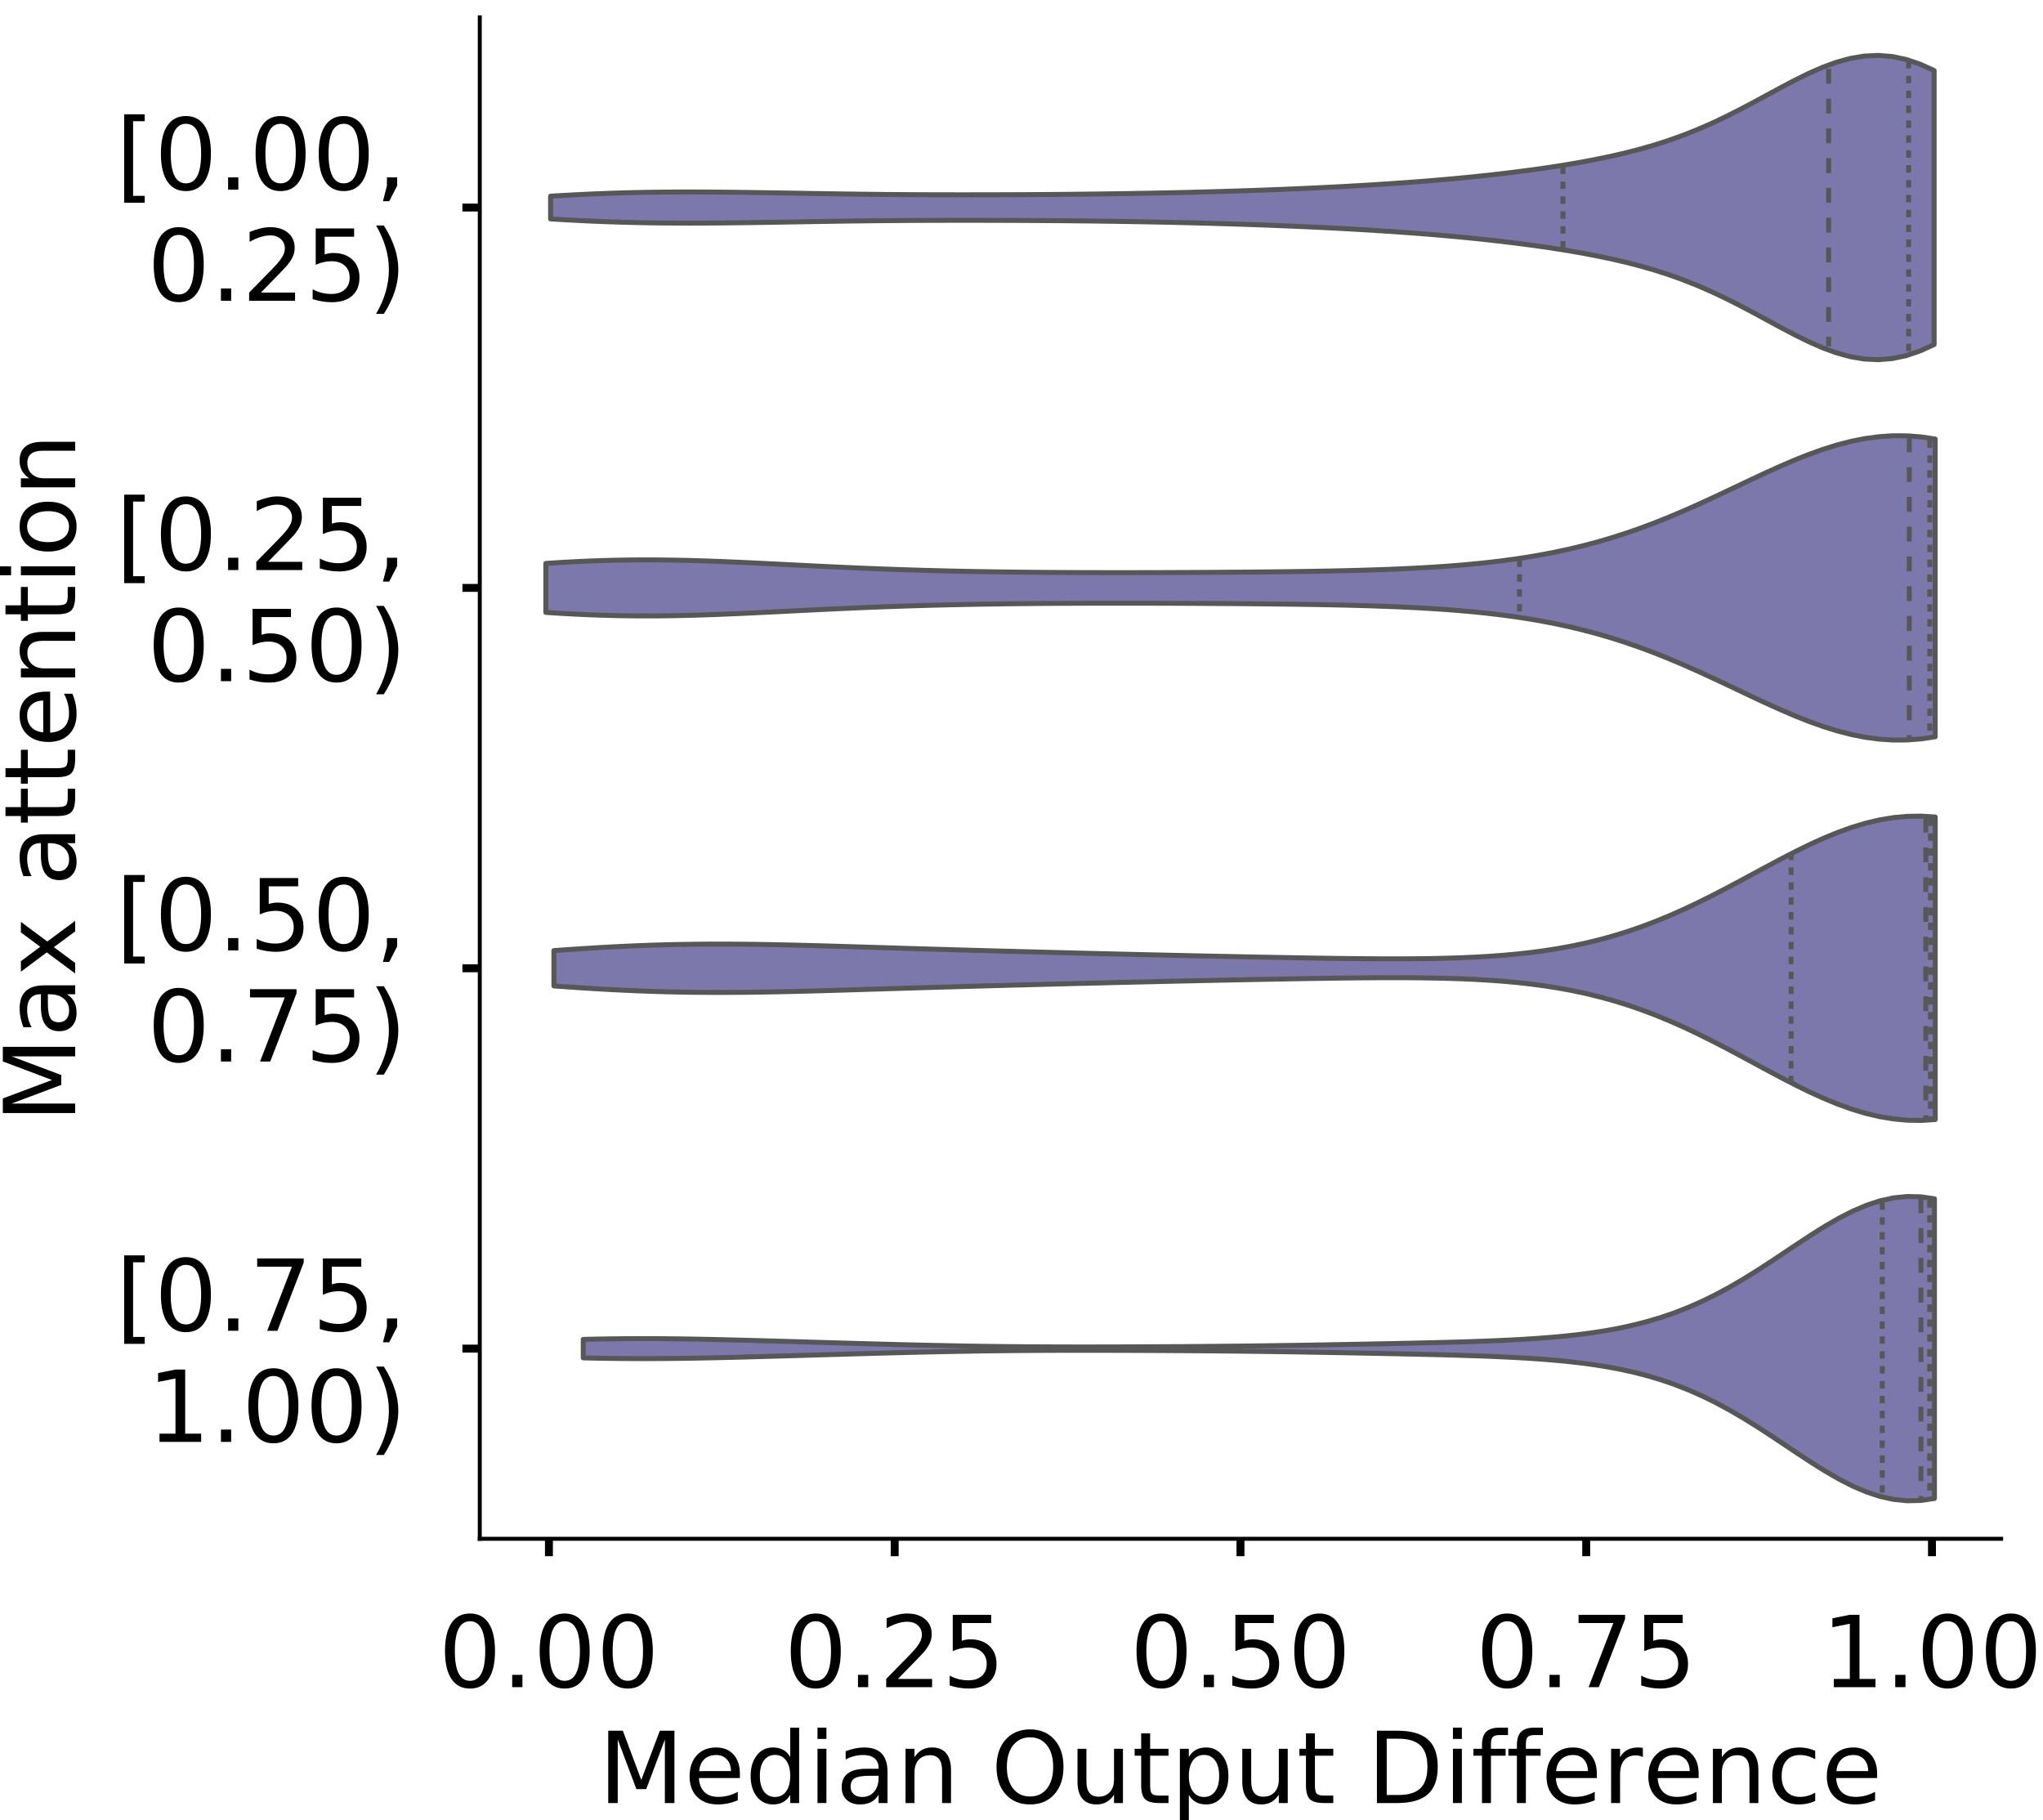 <?xml version="1.0" encoding="utf-8" standalone="no"?>
<!DOCTYPE svg PUBLIC "-//W3C//DTD SVG 1.1//EN"
  "http://www.w3.org/Graphics/SVG/1.1/DTD/svg11.dtd">
<!-- Created with matplotlib (https://matplotlib.org/) -->
<svg height="366.833pt" version="1.1" viewBox="0 0 411.77 366.833" width="411.77pt" xmlns="http://www.w3.org/2000/svg" xmlns:xlink="http://www.w3.org/1999/xlink">
 <defs>
  <style type="text/css">
*{stroke-linecap:butt;stroke-linejoin:round;}
  </style>
 </defs>
 <g id="figure_1">
  <g id="patch_1">
   <path d="M 0 366.833 
L 411.77 366.833 
L 411.77 -0 
L 0 -0 
z
" style="fill:#ffffff;"/>
  </g>
  <g id="axes_1">
   <g id="patch_2">
    <path d="M 96.7 310.133 
L 403.333 310.133 
L 403.333 3.5 
L 96.7 3.5 
z
" style="fill:#ffffff;"/>
   </g>
   <g id="PolyCollection_1">
    <defs>
     <path d="M 110.97 -322.709 
L 110.97 -327.3 
L 113.787 -327.463 
L 116.604 -327.611 
L 119.42 -327.743 
L 122.237 -327.856 
L 125.054 -327.949 
L 127.871 -328.023 
L 130.687 -328.078 
L 133.504 -328.115 
L 136.321 -328.136 
L 139.138 -328.141 
L 141.954 -328.133 
L 144.771 -328.115 
L 147.588 -328.087 
L 150.405 -328.052 
L 153.221 -328.011 
L 156.038 -327.967 
L 158.855 -327.921 
L 161.672 -327.874 
L 164.488 -327.827 
L 167.305 -327.783 
L 170.122 -327.741 
L 172.939 -327.704 
L 175.755 -327.671 
L 178.572 -327.643 
L 181.389 -327.62 
L 184.206 -327.602 
L 187.022 -327.589 
L 189.839 -327.581 
L 192.656 -327.577 
L 195.473 -327.577 
L 198.289 -327.58 
L 201.106 -327.587 
L 203.923 -327.596 
L 206.74 -327.609 
L 209.556 -327.625 
L 212.373 -327.645 
L 215.19 -327.669 
L 218.007 -327.697 
L 220.823 -327.729 
L 223.64 -327.766 
L 226.457 -327.807 
L 229.274 -327.854 
L 232.09 -327.906 
L 234.907 -327.963 
L 237.724 -328.025 
L 240.541 -328.093 
L 243.357 -328.167 
L 246.174 -328.246 
L 248.991 -328.332 
L 251.807 -328.425 
L 254.624 -328.524 
L 257.441 -328.631 
L 260.258 -328.745 
L 263.074 -328.868 
L 265.891 -328.999 
L 268.708 -329.138 
L 271.525 -329.288 
L 274.341 -329.447 
L 277.158 -329.617 
L 279.975 -329.799 
L 282.792 -329.994 
L 285.608 -330.202 
L 288.425 -330.426 
L 291.242 -330.665 
L 294.059 -330.922 
L 296.875 -331.198 
L 299.692 -331.494 
L 302.509 -331.812 
L 305.326 -332.152 
L 308.142 -332.517 
L 310.959 -332.91 
L 313.776 -333.333 
L 316.593 -333.789 
L 319.409 -334.285 
L 322.226 -334.826 
L 325.043 -335.421 
L 327.86 -336.078 
L 330.676 -336.808 
L 333.493 -337.62 
L 336.31 -338.526 
L 339.127 -339.533 
L 341.943 -340.646 
L 344.76 -341.867 
L 347.577 -343.19 
L 350.394 -344.604 
L 353.21 -346.087 
L 356.027 -347.61 
L 358.844 -349.136 
L 361.661 -350.619 
L 364.477 -352.007 
L 367.294 -353.246 
L 370.111 -354.28 
L 372.928 -355.057 
L 375.744 -355.531 
L 378.561 -355.668 
L 381.378 -355.443 
L 384.195 -354.85 
L 387.011 -353.899 
L 389.828 -352.612 
L 389.828 -297.396 
L 389.828 -297.396 
L 387.011 -296.11 
L 384.195 -295.158 
L 381.378 -294.565 
L 378.561 -294.341 
L 375.744 -294.477 
L 372.928 -294.951 
L 370.111 -295.728 
L 367.294 -296.762 
L 364.477 -298.001 
L 361.661 -299.39 
L 358.844 -300.872 
L 356.027 -302.398 
L 353.21 -303.922 
L 350.394 -305.405 
L 347.577 -306.818 
L 344.76 -308.141 
L 341.943 -309.362 
L 339.127 -310.476 
L 336.31 -311.482 
L 333.493 -312.388 
L 330.676 -313.201 
L 327.86 -313.93 
L 325.043 -314.587 
L 322.226 -315.182 
L 319.409 -315.723 
L 316.593 -316.219 
L 313.776 -316.676 
L 310.959 -317.098 
L 308.142 -317.491 
L 305.326 -317.856 
L 302.509 -318.197 
L 299.692 -318.514 
L 296.875 -318.81 
L 294.059 -319.086 
L 291.242 -319.343 
L 288.425 -319.583 
L 285.608 -319.806 
L 282.792 -320.014 
L 279.975 -320.209 
L 277.158 -320.391 
L 274.341 -320.561 
L 271.525 -320.721 
L 268.708 -320.87 
L 265.891 -321.01 
L 263.074 -321.141 
L 260.258 -321.263 
L 257.441 -321.377 
L 254.624 -321.484 
L 251.807 -321.584 
L 248.991 -321.676 
L 246.174 -321.762 
L 243.357 -321.841 
L 240.541 -321.915 
L 237.724 -321.983 
L 234.907 -322.045 
L 232.09 -322.102 
L 229.274 -322.154 
L 226.457 -322.201 
L 223.64 -322.243 
L 220.823 -322.279 
L 218.007 -322.312 
L 215.19 -322.34 
L 212.373 -322.363 
L 209.556 -322.383 
L 206.74 -322.399 
L 203.923 -322.412 
L 201.106 -322.422 
L 198.289 -322.428 
L 195.473 -322.432 
L 192.656 -322.431 
L 189.839 -322.427 
L 187.022 -322.419 
L 184.206 -322.406 
L 181.389 -322.389 
L 178.572 -322.366 
L 175.755 -322.338 
L 172.939 -322.305 
L 170.122 -322.267 
L 167.305 -322.226 
L 164.488 -322.181 
L 161.672 -322.135 
L 158.855 -322.088 
L 156.038 -322.041 
L 153.221 -321.997 
L 150.405 -321.956 
L 147.588 -321.921 
L 144.771 -321.894 
L 141.954 -321.875 
L 139.138 -321.867 
L 136.321 -321.873 
L 133.504 -321.893 
L 130.687 -321.93 
L 127.871 -321.985 
L 125.054 -322.059 
L 122.237 -322.152 
L 119.42 -322.265 
L 116.604 -322.397 
L 113.787 -322.545 
L 110.97 -322.709 
z
" id="m07f8bfe435" style="stroke:#575757;"/>
    </defs>
    <g clip-path="url(#p12253816ab)">
     <use style="fill:#7c78ab;stroke:#575757;" x="0" xlink:href="#m07f8bfe435" y="366.833"/>
    </g>
   </g>
   <g id="PolyCollection_2">
    <defs>
     <path d="M 110.012 -243.41 
L 110.012 -253.282 
L 112.841 -253.464 
L 115.67 -253.621 
L 118.498 -253.752 
L 121.327 -253.855 
L 124.155 -253.93 
L 126.984 -253.975 
L 129.812 -253.993 
L 132.641 -253.984 
L 135.469 -253.95 
L 138.298 -253.893 
L 141.126 -253.814 
L 143.955 -253.718 
L 146.783 -253.607 
L 149.612 -253.483 
L 152.44 -253.351 
L 155.269 -253.212 
L 158.098 -253.07 
L 160.926 -252.927 
L 163.755 -252.786 
L 166.583 -252.649 
L 169.412 -252.516 
L 172.24 -252.39 
L 175.069 -252.272 
L 177.897 -252.162 
L 180.726 -252.06 
L 183.554 -251.967 
L 186.383 -251.883 
L 189.211 -251.808 
L 192.04 -251.74 
L 194.868 -251.681 
L 197.697 -251.63 
L 200.525 -251.585 
L 203.354 -251.547 
L 206.183 -251.515 
L 209.011 -251.488 
L 211.84 -251.467 
L 214.668 -251.45 
L 217.497 -251.438 
L 220.325 -251.43 
L 223.154 -251.426 
L 225.982 -251.425 
L 228.811 -251.427 
L 231.639 -251.432 
L 234.468 -251.439 
L 237.296 -251.449 
L 240.125 -251.462 
L 242.953 -251.476 
L 245.782 -251.493 
L 248.611 -251.513 
L 251.439 -251.536 
L 254.268 -251.561 
L 257.096 -251.591 
L 259.925 -251.624 
L 262.753 -251.663 
L 265.582 -251.709 
L 268.41 -251.762 
L 271.239 -251.823 
L 274.067 -251.896 
L 276.896 -251.981 
L 279.724 -252.08 
L 282.553 -252.197 
L 285.381 -252.334 
L 288.21 -252.493 
L 291.038 -252.679 
L 293.867 -252.895 
L 296.696 -253.145 
L 299.524 -253.432 
L 302.353 -253.763 
L 305.181 -254.141 
L 308.01 -254.571 
L 310.838 -255.058 
L 313.667 -255.606 
L 316.495 -256.221 
L 319.324 -256.905 
L 322.152 -257.662 
L 324.981 -258.495 
L 327.809 -259.405 
L 330.638 -260.39 
L 333.466 -261.45 
L 336.295 -262.579 
L 339.124 -263.773 
L 341.952 -265.022 
L 344.781 -266.317 
L 347.609 -267.642 
L 350.438 -268.984 
L 353.266 -270.323 
L 356.095 -271.642 
L 358.923 -272.917 
L 361.752 -274.128 
L 364.58 -275.251 
L 367.409 -276.265 
L 370.237 -277.148 
L 373.066 -277.88 
L 375.894 -278.443 
L 378.723 -278.823 
L 381.551 -279.009 
L 384.38 -278.994 
L 387.209 -278.774 
L 390.037 -278.352 
L 390.037 -218.339 
L 390.037 -218.339 
L 387.209 -217.917 
L 384.38 -217.698 
L 381.551 -217.683 
L 378.723 -217.869 
L 375.894 -218.249 
L 373.066 -218.812 
L 370.237 -219.544 
L 367.409 -220.426 
L 364.58 -221.44 
L 361.752 -222.564 
L 358.923 -223.775 
L 356.095 -225.05 
L 353.266 -226.368 
L 350.438 -227.708 
L 347.609 -229.05 
L 344.781 -230.375 
L 341.952 -231.669 
L 339.124 -232.919 
L 336.295 -234.112 
L 333.466 -235.242 
L 330.638 -236.302 
L 327.809 -237.287 
L 324.981 -238.196 
L 322.152 -239.029 
L 319.324 -239.787 
L 316.495 -240.471 
L 313.667 -241.085 
L 310.838 -241.634 
L 308.01 -242.121 
L 305.181 -242.551 
L 302.353 -242.929 
L 299.524 -243.259 
L 296.696 -243.547 
L 293.867 -243.797 
L 291.038 -244.013 
L 288.21 -244.198 
L 285.381 -244.358 
L 282.553 -244.495 
L 279.724 -244.611 
L 276.896 -244.711 
L 274.067 -244.796 
L 271.239 -244.868 
L 268.41 -244.93 
L 265.582 -244.983 
L 262.753 -245.028 
L 259.925 -245.067 
L 257.096 -245.101 
L 254.268 -245.13 
L 251.439 -245.156 
L 248.611 -245.179 
L 245.782 -245.198 
L 242.953 -245.215 
L 240.125 -245.23 
L 237.296 -245.242 
L 234.468 -245.252 
L 231.639 -245.26 
L 228.811 -245.265 
L 225.982 -245.267 
L 223.154 -245.266 
L 220.325 -245.261 
L 217.497 -245.253 
L 214.668 -245.241 
L 211.84 -245.225 
L 209.011 -245.203 
L 206.183 -245.177 
L 203.354 -245.145 
L 200.525 -245.107 
L 197.697 -245.062 
L 194.868 -245.01 
L 192.04 -244.951 
L 189.211 -244.884 
L 186.383 -244.809 
L 183.554 -244.725 
L 180.726 -244.632 
L 177.897 -244.53 
L 175.069 -244.42 
L 172.24 -244.301 
L 169.412 -244.175 
L 166.583 -244.043 
L 163.755 -243.905 
L 160.926 -243.764 
L 158.098 -243.622 
L 155.269 -243.48 
L 152.44 -243.341 
L 149.612 -243.208 
L 146.783 -243.085 
L 143.955 -242.974 
L 141.126 -242.877 
L 138.298 -242.799 
L 135.469 -242.741 
L 132.641 -242.707 
L 129.812 -242.698 
L 126.984 -242.716 
L 124.155 -242.762 
L 121.327 -242.837 
L 118.498 -242.94 
L 115.67 -243.071 
L 112.841 -243.228 
L 110.012 -243.41 
z
" id="m806439250d" style="stroke:#575757;"/>
    </defs>
    <g clip-path="url(#p12253816ab)">
     <use style="fill:#7c78ab;stroke:#575757;" x="0" xlink:href="#m806439250d" y="366.833"/>
    </g>
   </g>
   <g id="PolyCollection_3">
    <defs>
     <path d="M 111.637 -168.126 
L 111.637 -175.249 
L 114.449 -175.449 
L 117.261 -175.637 
L 120.073 -175.812 
L 122.886 -175.971 
L 125.698 -176.112 
L 128.51 -176.236 
L 131.322 -176.339 
L 134.135 -176.422 
L 136.947 -176.486 
L 139.759 -176.529 
L 142.571 -176.553 
L 145.384 -176.559 
L 148.196 -176.548 
L 151.008 -176.522 
L 153.82 -176.483 
L 156.633 -176.432 
L 159.445 -176.37 
L 162.257 -176.301 
L 165.069 -176.226 
L 167.882 -176.146 
L 170.694 -176.063 
L 173.506 -175.978 
L 176.318 -175.892 
L 179.131 -175.806 
L 181.943 -175.72 
L 184.755 -175.636 
L 187.567 -175.553 
L 190.38 -175.471 
L 193.192 -175.39 
L 196.004 -175.311 
L 198.816 -175.234 
L 201.629 -175.158 
L 204.441 -175.082 
L 207.253 -175.008 
L 210.065 -174.935 
L 212.878 -174.863 
L 215.69 -174.792 
L 218.502 -174.722 
L 221.314 -174.653 
L 224.127 -174.584 
L 226.939 -174.517 
L 229.751 -174.452 
L 232.563 -174.387 
L 235.376 -174.323 
L 238.188 -174.261 
L 241 -174.2 
L 243.812 -174.14 
L 246.625 -174.082 
L 249.437 -174.025 
L 252.249 -173.969 
L 255.061 -173.915 
L 257.874 -173.862 
L 260.686 -173.812 
L 263.498 -173.764 
L 266.31 -173.72 
L 269.122 -173.68 
L 271.935 -173.646 
L 274.747 -173.618 
L 277.559 -173.598 
L 280.371 -173.59 
L 283.184 -173.594 
L 285.996 -173.615 
L 288.808 -173.655 
L 291.62 -173.718 
L 294.433 -173.808 
L 297.245 -173.932 
L 300.057 -174.093 
L 302.869 -174.297 
L 305.682 -174.552 
L 308.494 -174.863 
L 311.306 -175.236 
L 314.118 -175.68 
L 316.931 -176.199 
L 319.743 -176.8 
L 322.555 -177.489 
L 325.367 -178.269 
L 328.18 -179.144 
L 330.992 -180.116 
L 333.804 -181.183 
L 336.616 -182.343 
L 339.429 -183.591 
L 342.241 -184.92 
L 345.053 -186.318 
L 347.865 -187.772 
L 350.678 -189.267 
L 353.49 -190.783 
L 356.302 -192.299 
L 359.114 -193.794 
L 361.927 -195.242 
L 364.739 -196.618 
L 367.551 -197.897 
L 370.363 -199.055 
L 373.176 -200.069 
L 375.988 -200.918 
L 378.8 -201.583 
L 381.612 -202.05 
L 384.425 -202.308 
L 387.237 -202.351 
L 390.049 -202.177 
L 390.049 -141.198 
L 390.049 -141.198 
L 387.237 -141.024 
L 384.425 -141.067 
L 381.612 -141.325 
L 378.8 -141.792 
L 375.988 -142.457 
L 373.176 -143.306 
L 370.363 -144.32 
L 367.551 -145.478 
L 364.739 -146.757 
L 361.927 -148.133 
L 359.114 -149.581 
L 356.302 -151.076 
L 353.49 -152.592 
L 350.678 -154.108 
L 347.865 -155.603 
L 345.053 -157.057 
L 342.241 -158.455 
L 339.429 -159.784 
L 336.616 -161.032 
L 333.804 -162.192 
L 330.992 -163.259 
L 328.18 -164.231 
L 325.367 -165.106 
L 322.555 -165.886 
L 319.743 -166.575 
L 316.931 -167.176 
L 314.118 -167.695 
L 311.306 -168.139 
L 308.494 -168.512 
L 305.682 -168.823 
L 302.869 -169.078 
L 300.057 -169.282 
L 297.245 -169.443 
L 294.433 -169.567 
L 291.62 -169.657 
L 288.808 -169.72 
L 285.996 -169.76 
L 283.184 -169.781 
L 280.371 -169.785 
L 277.559 -169.777 
L 274.747 -169.757 
L 271.935 -169.729 
L 269.122 -169.695 
L 266.31 -169.655 
L 263.498 -169.611 
L 260.686 -169.563 
L 257.874 -169.513 
L 255.061 -169.46 
L 252.249 -169.406 
L 249.437 -169.35 
L 246.625 -169.293 
L 243.812 -169.235 
L 241 -169.175 
L 238.188 -169.114 
L 235.376 -169.052 
L 232.563 -168.988 
L 229.751 -168.923 
L 226.939 -168.858 
L 224.127 -168.791 
L 221.314 -168.722 
L 218.502 -168.653 
L 215.69 -168.583 
L 212.878 -168.512 
L 210.065 -168.44 
L 207.253 -168.367 
L 204.441 -168.293 
L 201.629 -168.217 
L 198.816 -168.141 
L 196.004 -168.064 
L 193.192 -167.985 
L 190.38 -167.904 
L 187.567 -167.822 
L 184.755 -167.739 
L 181.943 -167.655 
L 179.131 -167.569 
L 176.318 -167.483 
L 173.506 -167.397 
L 170.694 -167.312 
L 167.882 -167.229 
L 165.069 -167.149 
L 162.257 -167.074 
L 159.445 -167.005 
L 156.633 -166.943 
L 153.82 -166.892 
L 151.008 -166.853 
L 148.196 -166.827 
L 145.384 -166.816 
L 142.571 -166.822 
L 139.759 -166.846 
L 136.947 -166.889 
L 134.135 -166.953 
L 131.322 -167.036 
L 128.51 -167.139 
L 125.698 -167.263 
L 122.886 -167.404 
L 120.073 -167.563 
L 117.261 -167.738 
L 114.449 -167.926 
L 111.637 -168.126 
z
" id="m6680e3112e" style="stroke:#575757;"/>
    </defs>
    <g clip-path="url(#p12253816ab)">
     <use style="fill:#7c78ab;stroke:#575757;" x="0" xlink:href="#m6680e3112e" y="366.833"/>
    </g>
   </g>
   <g id="PolyCollection_4">
    <defs>
     <path d="M 117.555 -93.166 
L 117.555 -96.892 
L 120.306 -96.954 
L 123.057 -97 
L 125.808 -97.03 
L 128.559 -97.043 
L 131.31 -97.042 
L 134.061 -97.025 
L 136.812 -96.996 
L 139.563 -96.955 
L 142.313 -96.904 
L 145.064 -96.844 
L 147.815 -96.778 
L 150.566 -96.707 
L 153.317 -96.633 
L 156.068 -96.555 
L 158.819 -96.476 
L 161.57 -96.396 
L 164.321 -96.315 
L 167.071 -96.235 
L 169.822 -96.156 
L 172.573 -96.077 
L 175.324 -96.001 
L 178.075 -95.926 
L 180.826 -95.854 
L 183.577 -95.786 
L 186.328 -95.721 
L 189.079 -95.661 
L 191.829 -95.606 
L 194.58 -95.556 
L 197.331 -95.513 
L 200.082 -95.475 
L 202.833 -95.444 
L 205.584 -95.418 
L 208.335 -95.399 
L 211.086 -95.385 
L 213.837 -95.376 
L 216.587 -95.371 
L 219.338 -95.37 
L 222.089 -95.373 
L 224.84 -95.379 
L 227.591 -95.387 
L 230.342 -95.398 
L 233.093 -95.411 
L 235.844 -95.426 
L 238.595 -95.443 
L 241.345 -95.463 
L 244.096 -95.485 
L 246.847 -95.511 
L 249.598 -95.539 
L 252.349 -95.57 
L 255.1 -95.605 
L 257.851 -95.643 
L 260.602 -95.684 
L 263.353 -95.728 
L 266.104 -95.774 
L 268.854 -95.823 
L 271.605 -95.873 
L 274.356 -95.925 
L 277.107 -95.979 
L 279.858 -96.034 
L 282.609 -96.091 
L 285.36 -96.15 
L 288.111 -96.214 
L 290.862 -96.282 
L 293.612 -96.357 
L 296.363 -96.44 
L 299.114 -96.536 
L 301.865 -96.646 
L 304.616 -96.775 
L 307.367 -96.928 
L 310.118 -97.109 
L 312.869 -97.324 
L 315.62 -97.582 
L 318.37 -97.889 
L 321.121 -98.255 
L 323.872 -98.691 
L 326.623 -99.206 
L 329.374 -99.814 
L 332.125 -100.524 
L 334.876 -101.349 
L 337.627 -102.298 
L 340.378 -103.379 
L 343.128 -104.596 
L 345.879 -105.949 
L 348.63 -107.434 
L 351.381 -109.039 
L 354.132 -110.746 
L 356.883 -112.532 
L 359.634 -114.363 
L 362.385 -116.202 
L 365.136 -118.006 
L 367.886 -119.726 
L 370.637 -121.314 
L 373.388 -122.72 
L 376.139 -123.898 
L 378.89 -124.807 
L 381.641 -125.414 
L 384.392 -125.692 
L 387.143 -125.631 
L 389.894 -125.228 
L 389.894 -64.83 
L 389.894 -64.83 
L 387.143 -64.427 
L 384.392 -64.366 
L 381.641 -64.645 
L 378.89 -65.251 
L 376.139 -66.16 
L 373.388 -67.338 
L 370.637 -68.744 
L 367.886 -70.332 
L 365.136 -72.052 
L 362.385 -73.856 
L 359.634 -75.695 
L 356.883 -77.527 
L 354.132 -79.312 
L 351.381 -81.019 
L 348.63 -82.624 
L 345.879 -84.109 
L 343.128 -85.462 
L 340.378 -86.679 
L 337.627 -87.76 
L 334.876 -88.709 
L 332.125 -89.534 
L 329.374 -90.245 
L 326.623 -90.852 
L 323.872 -91.368 
L 321.121 -91.803 
L 318.37 -92.169 
L 315.62 -92.477 
L 312.869 -92.734 
L 310.118 -92.95 
L 307.367 -93.13 
L 304.616 -93.283 
L 301.865 -93.412 
L 299.114 -93.522 
L 296.363 -93.618 
L 293.612 -93.702 
L 290.862 -93.777 
L 288.111 -93.845 
L 285.36 -93.908 
L 282.609 -93.968 
L 279.858 -94.025 
L 277.107 -94.08 
L 274.356 -94.133 
L 271.605 -94.185 
L 268.854 -94.236 
L 266.104 -94.284 
L 263.353 -94.331 
L 260.602 -94.375 
L 257.851 -94.416 
L 255.1 -94.453 
L 252.349 -94.488 
L 249.598 -94.52 
L 246.847 -94.548 
L 244.096 -94.573 
L 241.345 -94.595 
L 238.595 -94.615 
L 235.844 -94.632 
L 233.093 -94.647 
L 230.342 -94.66 
L 227.591 -94.671 
L 224.84 -94.679 
L 222.089 -94.685 
L 219.338 -94.688 
L 216.587 -94.687 
L 213.837 -94.683 
L 211.086 -94.674 
L 208.335 -94.66 
L 205.584 -94.64 
L 202.833 -94.615 
L 200.082 -94.583 
L 197.331 -94.546 
L 194.58 -94.502 
L 191.829 -94.452 
L 189.079 -94.397 
L 186.328 -94.337 
L 183.577 -94.273 
L 180.826 -94.204 
L 178.075 -94.132 
L 175.324 -94.058 
L 172.573 -93.981 
L 169.822 -93.903 
L 167.071 -93.823 
L 164.321 -93.743 
L 161.57 -93.662 
L 158.819 -93.582 
L 156.068 -93.503 
L 153.317 -93.426 
L 150.566 -93.351 
L 147.815 -93.28 
L 145.064 -93.214 
L 142.313 -93.155 
L 139.563 -93.104 
L 136.812 -93.063 
L 134.061 -93.033 
L 131.31 -93.017 
L 128.559 -93.015 
L 125.808 -93.029 
L 123.057 -93.058 
L 120.306 -93.104 
L 117.555 -93.166 
z
" id="m08f8db7fbc" style="stroke:#575757;"/>
    </defs>
    <g clip-path="url(#p12253816ab)">
     <use style="fill:#7c78ab;stroke:#575757;" x="0" xlink:href="#m08f8db7fbc" y="366.833"/>
    </g>
   </g>
   <g id="patch_3">
    <path clip-path="url(#p12253816ab)" d="M 110.638 41.829 
L 110.638 41.829 
L 110.638 41.829 
L 110.638 41.829 
z
" style="fill:#7c78ab;stroke:#575757;stroke-linejoin:miter;stroke-width:0.5;"/>
   </g>
   <g id="matplotlib.axis_1">
    <g id="xtick_1">
     <g id="line2d_1">
      <defs>
       <path d="M 0 0 
L 0 3.5 
" id="m49b1ddac55" style="stroke:#000000;stroke-width:1.6;"/>
      </defs>
      <g>
       <use style="stroke:#000000;stroke-width:1.6;" x="110.638" xlink:href="#m49b1ddac55" y="310.133"/>
      </g>
     </g>
     <g id="text_1">
      <!-- 0.00 -->
      <defs>
       <path d="M 31.781 66.406 
Q 24.172 66.406 20.328 58.906 
Q 16.5 51.422 16.5 36.375 
Q 16.5 21.391 20.328 13.891 
Q 24.172 6.391 31.781 6.391 
Q 39.453 6.391 43.281 13.891 
Q 47.125 21.391 47.125 36.375 
Q 47.125 51.422 43.281 58.906 
Q 39.453 66.406 31.781 66.406 
z
M 31.781 74.219 
Q 44.047 74.219 50.516 64.516 
Q 56.984 54.828 56.984 36.375 
Q 56.984 17.969 50.516 8.266 
Q 44.047 -1.422 31.781 -1.422 
Q 19.531 -1.422 13.062 8.266 
Q 6.594 17.969 6.594 36.375 
Q 6.594 54.828 13.062 64.516 
Q 19.531 74.219 31.781 74.219 
z
" id="DejaVuSans-48"/>
       <path d="M 10.688 12.406 
L 21 12.406 
L 21 0 
L 10.688 0 
z
" id="DejaVuSans-46"/>
      </defs>
      <g transform="translate(88.372 340.03)scale(0.2 -0.2)">
       <use xlink:href="#DejaVuSans-48"/>
       <use x="63.623" xlink:href="#DejaVuSans-46"/>
       <use x="95.41" xlink:href="#DejaVuSans-48"/>
       <use x="159.033" xlink:href="#DejaVuSans-48"/>
      </g>
     </g>
    </g>
    <g id="xtick_2">
     <g id="line2d_2">
      <g>
       <use style="stroke:#000000;stroke-width:1.6;" x="180.327" xlink:href="#m49b1ddac55" y="310.133"/>
      </g>
     </g>
     <g id="text_2">
      <!-- 0.25 -->
      <defs>
       <path d="M 19.188 8.297 
L 53.609 8.297 
L 53.609 0 
L 7.328 0 
L 7.328 8.297 
Q 12.938 14.109 22.625 23.891 
Q 32.328 33.688 34.812 36.531 
Q 39.547 41.844 41.422 45.531 
Q 43.312 49.219 43.312 52.781 
Q 43.312 58.594 39.234 62.25 
Q 35.156 65.922 28.609 65.922 
Q 23.969 65.922 18.812 64.312 
Q 13.672 62.703 7.812 59.422 
L 7.812 69.391 
Q 13.766 71.781 18.938 73 
Q 24.125 74.219 28.422 74.219 
Q 39.75 74.219 46.484 68.547 
Q 53.219 62.891 53.219 53.422 
Q 53.219 48.922 51.531 44.891 
Q 49.859 40.875 45.406 35.406 
Q 44.188 33.984 37.641 27.219 
Q 31.109 20.453 19.188 8.297 
z
" id="DejaVuSans-50"/>
       <path d="M 10.797 72.906 
L 49.516 72.906 
L 49.516 64.594 
L 19.828 64.594 
L 19.828 46.734 
Q 21.969 47.469 24.109 47.828 
Q 26.266 48.188 28.422 48.188 
Q 40.625 48.188 47.75 41.5 
Q 54.891 34.812 54.891 23.391 
Q 54.891 11.625 47.562 5.094 
Q 40.234 -1.422 26.906 -1.422 
Q 22.312 -1.422 17.547 -0.641 
Q 12.797 0.141 7.719 1.703 
L 7.719 11.625 
Q 12.109 9.234 16.797 8.062 
Q 21.484 6.891 26.703 6.891 
Q 35.156 6.891 40.078 11.328 
Q 45.016 15.766 45.016 23.391 
Q 45.016 31 40.078 35.438 
Q 35.156 39.891 26.703 39.891 
Q 22.75 39.891 18.812 39.016 
Q 14.891 38.141 10.797 36.281 
z
" id="DejaVuSans-53"/>
      </defs>
      <g transform="translate(158.062 340.03)scale(0.2 -0.2)">
       <use xlink:href="#DejaVuSans-48"/>
       <use x="63.623" xlink:href="#DejaVuSans-46"/>
       <use x="95.41" xlink:href="#DejaVuSans-50"/>
       <use x="159.033" xlink:href="#DejaVuSans-53"/>
      </g>
     </g>
    </g>
    <g id="xtick_3">
     <g id="line2d_3">
      <g>
       <use style="stroke:#000000;stroke-width:1.6;" x="250.017" xlink:href="#m49b1ddac55" y="310.133"/>
      </g>
     </g>
     <g id="text_3">
      <!-- 0.50 -->
      <g transform="translate(227.751 340.03)scale(0.2 -0.2)">
       <use xlink:href="#DejaVuSans-48"/>
       <use x="63.623" xlink:href="#DejaVuSans-46"/>
       <use x="95.41" xlink:href="#DejaVuSans-53"/>
       <use x="159.033" xlink:href="#DejaVuSans-48"/>
      </g>
     </g>
    </g>
    <g id="xtick_4">
     <g id="line2d_4">
      <g>
       <use style="stroke:#000000;stroke-width:1.6;" x="319.706" xlink:href="#m49b1ddac55" y="310.133"/>
      </g>
     </g>
     <g id="text_4">
      <!-- 0.75 -->
      <defs>
       <path d="M 8.203 72.906 
L 55.078 72.906 
L 55.078 68.703 
L 28.609 0 
L 18.312 0 
L 43.219 64.594 
L 8.203 64.594 
z
" id="DejaVuSans-55"/>
      </defs>
      <g transform="translate(297.44 340.03)scale(0.2 -0.2)">
       <use xlink:href="#DejaVuSans-48"/>
       <use x="63.623" xlink:href="#DejaVuSans-46"/>
       <use x="95.41" xlink:href="#DejaVuSans-55"/>
       <use x="159.033" xlink:href="#DejaVuSans-53"/>
      </g>
     </g>
    </g>
    <g id="xtick_5">
     <g id="line2d_5">
      <g>
       <use style="stroke:#000000;stroke-width:1.6;" x="389.395" xlink:href="#m49b1ddac55" y="310.133"/>
      </g>
     </g>
     <g id="text_5">
      <!-- 1.00 -->
      <defs>
       <path d="M 12.406 8.297 
L 28.516 8.297 
L 28.516 63.922 
L 10.984 60.406 
L 10.984 69.391 
L 28.422 72.906 
L 38.281 72.906 
L 38.281 8.297 
L 54.391 8.297 
L 54.391 0 
L 12.406 0 
z
" id="DejaVuSans-49"/>
      </defs>
      <g transform="translate(367.13 340.03)scale(0.2 -0.2)">
       <use xlink:href="#DejaVuSans-49"/>
       <use x="63.623" xlink:href="#DejaVuSans-46"/>
       <use x="95.41" xlink:href="#DejaVuSans-48"/>
       <use x="159.033" xlink:href="#DejaVuSans-48"/>
      </g>
     </g>
    </g>
    <g id="text_6">
     <!-- Median Output Difference -->
     <defs>
      <path d="M 9.812 72.906 
L 24.516 72.906 
L 43.109 23.297 
L 61.812 72.906 
L 76.516 72.906 
L 76.516 0 
L 66.891 0 
L 66.891 64.016 
L 48.094 14.016 
L 38.188 14.016 
L 19.391 64.016 
L 19.391 0 
L 9.812 0 
z
" id="DejaVuSans-77"/>
      <path d="M 56.203 29.594 
L 56.203 25.203 
L 14.891 25.203 
Q 15.484 15.922 20.484 11.062 
Q 25.484 6.203 34.422 6.203 
Q 39.594 6.203 44.453 7.469 
Q 49.312 8.734 54.109 11.281 
L 54.109 2.781 
Q 49.266 0.734 44.188 -0.344 
Q 39.109 -1.422 33.891 -1.422 
Q 20.797 -1.422 13.156 6.188 
Q 5.516 13.812 5.516 26.812 
Q 5.516 40.234 12.766 48.109 
Q 20.016 56 32.328 56 
Q 43.359 56 49.781 48.891 
Q 56.203 41.797 56.203 29.594 
z
M 47.219 32.234 
Q 47.125 39.594 43.094 43.984 
Q 39.062 48.391 32.422 48.391 
Q 24.906 48.391 20.391 44.141 
Q 15.875 39.891 15.188 32.172 
z
" id="DejaVuSans-101"/>
      <path d="M 45.406 46.391 
L 45.406 75.984 
L 54.391 75.984 
L 54.391 0 
L 45.406 0 
L 45.406 8.203 
Q 42.578 3.328 38.25 0.953 
Q 33.938 -1.422 27.875 -1.422 
Q 17.969 -1.422 11.734 6.484 
Q 5.516 14.406 5.516 27.297 
Q 5.516 40.188 11.734 48.094 
Q 17.969 56 27.875 56 
Q 33.938 56 38.25 53.625 
Q 42.578 51.266 45.406 46.391 
z
M 14.797 27.297 
Q 14.797 17.391 18.875 11.75 
Q 22.953 6.109 30.078 6.109 
Q 37.203 6.109 41.297 11.75 
Q 45.406 17.391 45.406 27.297 
Q 45.406 37.203 41.297 42.844 
Q 37.203 48.484 30.078 48.484 
Q 22.953 48.484 18.875 42.844 
Q 14.797 37.203 14.797 27.297 
z
" id="DejaVuSans-100"/>
      <path d="M 9.422 54.688 
L 18.406 54.688 
L 18.406 0 
L 9.422 0 
z
M 9.422 75.984 
L 18.406 75.984 
L 18.406 64.594 
L 9.422 64.594 
z
" id="DejaVuSans-105"/>
      <path d="M 34.281 27.484 
Q 23.391 27.484 19.188 25 
Q 14.984 22.516 14.984 16.5 
Q 14.984 11.719 18.141 8.906 
Q 21.297 6.109 26.703 6.109 
Q 34.188 6.109 38.703 11.406 
Q 43.219 16.703 43.219 25.484 
L 43.219 27.484 
z
M 52.203 31.203 
L 52.203 0 
L 43.219 0 
L 43.219 8.297 
Q 40.141 3.328 35.547 0.953 
Q 30.953 -1.422 24.312 -1.422 
Q 15.922 -1.422 10.953 3.297 
Q 6 8.016 6 15.922 
Q 6 25.141 12.172 29.828 
Q 18.359 34.516 30.609 34.516 
L 43.219 34.516 
L 43.219 35.406 
Q 43.219 41.609 39.141 45 
Q 35.062 48.391 27.688 48.391 
Q 23 48.391 18.547 47.266 
Q 14.109 46.141 10.016 43.891 
L 10.016 52.203 
Q 14.938 54.109 19.578 55.047 
Q 24.219 56 28.609 56 
Q 40.484 56 46.344 49.844 
Q 52.203 43.703 52.203 31.203 
z
" id="DejaVuSans-97"/>
      <path d="M 54.891 33.016 
L 54.891 0 
L 45.906 0 
L 45.906 32.719 
Q 45.906 40.484 42.875 44.328 
Q 39.844 48.188 33.797 48.188 
Q 26.516 48.188 22.312 43.547 
Q 18.109 38.922 18.109 30.906 
L 18.109 0 
L 9.078 0 
L 9.078 54.688 
L 18.109 54.688 
L 18.109 46.188 
Q 21.344 51.125 25.703 53.562 
Q 30.078 56 35.797 56 
Q 45.219 56 50.047 50.172 
Q 54.891 44.344 54.891 33.016 
z
" id="DejaVuSans-110"/>
      <path id="DejaVuSans-32"/>
      <path d="M 39.406 66.219 
Q 28.656 66.219 22.328 58.203 
Q 16.016 50.203 16.016 36.375 
Q 16.016 22.609 22.328 14.594 
Q 28.656 6.594 39.406 6.594 
Q 50.141 6.594 56.422 14.594 
Q 62.703 22.609 62.703 36.375 
Q 62.703 50.203 56.422 58.203 
Q 50.141 66.219 39.406 66.219 
z
M 39.406 74.219 
Q 54.734 74.219 63.906 63.938 
Q 73.094 53.656 73.094 36.375 
Q 73.094 19.141 63.906 8.859 
Q 54.734 -1.422 39.406 -1.422 
Q 24.031 -1.422 14.812 8.828 
Q 5.609 19.094 5.609 36.375 
Q 5.609 53.656 14.812 63.938 
Q 24.031 74.219 39.406 74.219 
z
" id="DejaVuSans-79"/>
      <path d="M 8.5 21.578 
L 8.5 54.688 
L 17.484 54.688 
L 17.484 21.922 
Q 17.484 14.156 20.5 10.266 
Q 23.531 6.391 29.594 6.391 
Q 36.859 6.391 41.078 11.031 
Q 45.312 15.672 45.312 23.688 
L 45.312 54.688 
L 54.297 54.688 
L 54.297 0 
L 45.312 0 
L 45.312 8.406 
Q 42.047 3.422 37.719 1 
Q 33.406 -1.422 27.688 -1.422 
Q 18.266 -1.422 13.375 4.438 
Q 8.5 10.297 8.5 21.578 
z
M 31.109 56 
z
" id="DejaVuSans-117"/>
      <path d="M 18.312 70.219 
L 18.312 54.688 
L 36.812 54.688 
L 36.812 47.703 
L 18.312 47.703 
L 18.312 18.016 
Q 18.312 11.328 20.141 9.422 
Q 21.969 7.516 27.594 7.516 
L 36.812 7.516 
L 36.812 0 
L 27.594 0 
Q 17.188 0 13.234 3.875 
Q 9.281 7.766 9.281 18.016 
L 9.281 47.703 
L 2.688 47.703 
L 2.688 54.688 
L 9.281 54.688 
L 9.281 70.219 
z
" id="DejaVuSans-116"/>
      <path d="M 18.109 8.203 
L 18.109 -20.797 
L 9.078 -20.797 
L 9.078 54.688 
L 18.109 54.688 
L 18.109 46.391 
Q 20.953 51.266 25.266 53.625 
Q 29.594 56 35.594 56 
Q 45.562 56 51.781 48.094 
Q 58.016 40.188 58.016 27.297 
Q 58.016 14.406 51.781 6.484 
Q 45.562 -1.422 35.594 -1.422 
Q 29.594 -1.422 25.266 0.953 
Q 20.953 3.328 18.109 8.203 
z
M 48.688 27.297 
Q 48.688 37.203 44.609 42.844 
Q 40.531 48.484 33.406 48.484 
Q 26.266 48.484 22.188 42.844 
Q 18.109 37.203 18.109 27.297 
Q 18.109 17.391 22.188 11.75 
Q 26.266 6.109 33.406 6.109 
Q 40.531 6.109 44.609 11.75 
Q 48.688 17.391 48.688 27.297 
z
" id="DejaVuSans-112"/>
      <path d="M 19.672 64.797 
L 19.672 8.109 
L 31.594 8.109 
Q 46.688 8.109 53.688 14.938 
Q 60.688 21.781 60.688 36.531 
Q 60.688 51.172 53.688 57.984 
Q 46.688 64.797 31.594 64.797 
z
M 9.812 72.906 
L 30.078 72.906 
Q 51.266 72.906 61.172 64.094 
Q 71.094 55.281 71.094 36.531 
Q 71.094 17.672 61.125 8.828 
Q 51.172 0 30.078 0 
L 9.812 0 
z
" id="DejaVuSans-68"/>
      <path d="M 37.109 75.984 
L 37.109 68.5 
L 28.516 68.5 
Q 23.688 68.5 21.797 66.547 
Q 19.922 64.594 19.922 59.516 
L 19.922 54.688 
L 34.719 54.688 
L 34.719 47.703 
L 19.922 47.703 
L 19.922 0 
L 10.891 0 
L 10.891 47.703 
L 2.297 47.703 
L 2.297 54.688 
L 10.891 54.688 
L 10.891 58.5 
Q 10.891 67.625 15.141 71.797 
Q 19.391 75.984 28.609 75.984 
z
" id="DejaVuSans-102"/>
      <path d="M 41.109 46.297 
Q 39.594 47.172 37.812 47.578 
Q 36.031 48 33.891 48 
Q 26.266 48 22.188 43.047 
Q 18.109 38.094 18.109 28.812 
L 18.109 0 
L 9.078 0 
L 9.078 54.688 
L 18.109 54.688 
L 18.109 46.188 
Q 20.953 51.172 25.484 53.578 
Q 30.031 56 36.531 56 
Q 37.453 56 38.578 55.875 
Q 39.703 55.766 41.062 55.516 
z
" id="DejaVuSans-114"/>
      <path d="M 48.781 52.594 
L 48.781 44.188 
Q 44.969 46.297 41.141 47.344 
Q 37.312 48.391 33.406 48.391 
Q 24.656 48.391 19.812 42.844 
Q 14.984 37.312 14.984 27.297 
Q 14.984 17.281 19.812 11.734 
Q 24.656 6.203 33.406 6.203 
Q 37.312 6.203 41.141 7.25 
Q 44.969 8.297 48.781 10.406 
L 48.781 2.094 
Q 45.016 0.344 40.984 -0.531 
Q 36.969 -1.422 32.422 -1.422 
Q 20.062 -1.422 12.781 6.344 
Q 5.516 14.109 5.516 27.297 
Q 5.516 40.672 12.859 48.328 
Q 20.219 56 33.016 56 
Q 37.156 56 41.109 55.141 
Q 45.062 54.297 48.781 52.594 
z
" id="DejaVuSans-99"/>
     </defs>
     <g transform="translate(120.629 363.386)scale(0.2 -0.2)">
      <use xlink:href="#DejaVuSans-77"/>
      <use x="86.279" xlink:href="#DejaVuSans-101"/>
      <use x="147.803" xlink:href="#DejaVuSans-100"/>
      <use x="211.279" xlink:href="#DejaVuSans-105"/>
      <use x="239.062" xlink:href="#DejaVuSans-97"/>
      <use x="300.342" xlink:href="#DejaVuSans-110"/>
      <use x="363.721" xlink:href="#DejaVuSans-32"/>
      <use x="395.508" xlink:href="#DejaVuSans-79"/>
      <use x="474.219" xlink:href="#DejaVuSans-117"/>
      <use x="537.598" xlink:href="#DejaVuSans-116"/>
      <use x="576.807" xlink:href="#DejaVuSans-112"/>
      <use x="640.283" xlink:href="#DejaVuSans-117"/>
      <use x="703.662" xlink:href="#DejaVuSans-116"/>
      <use x="742.871" xlink:href="#DejaVuSans-32"/>
      <use x="774.658" xlink:href="#DejaVuSans-68"/>
      <use x="851.66" xlink:href="#DejaVuSans-105"/>
      <use x="879.443" xlink:href="#DejaVuSans-102"/>
      <use x="914.648" xlink:href="#DejaVuSans-102"/>
      <use x="949.854" xlink:href="#DejaVuSans-101"/>
      <use x="1011.377" xlink:href="#DejaVuSans-114"/>
      <use x="1052.459" xlink:href="#DejaVuSans-101"/>
      <use x="1113.982" xlink:href="#DejaVuSans-110"/>
      <use x="1177.361" xlink:href="#DejaVuSans-99"/>
      <use x="1232.342" xlink:href="#DejaVuSans-101"/>
     </g>
    </g>
   </g>
   <g id="matplotlib.axis_2">
    <g id="ytick_1">
     <g id="line2d_6">
      <defs>
       <path d="M 0 0 
L -3.5 0 
" id="m490d3db4d4" style="stroke:#000000;stroke-width:1.6;"/>
      </defs>
      <g>
       <use style="stroke:#000000;stroke-width:1.6;" x="96.7" xlink:href="#m490d3db4d4" y="41.829"/>
      </g>
     </g>
     <g id="text_7">
      <!-- [0.00, -->
      <defs>
       <path d="M 8.594 75.984 
L 29.297 75.984 
L 29.297 69 
L 17.578 69 
L 17.578 -6.203 
L 29.297 -6.203 
L 29.297 -13.188 
L 8.594 -13.188 
z
" id="DejaVuSans-91"/>
       <path d="M 11.719 12.406 
L 22.016 12.406 
L 22.016 4 
L 14.016 -11.625 
L 7.719 -11.625 
L 11.719 4 
z
" id="DejaVuSans-44"/>
      </defs>
      <g transform="translate(23.309 38.23)scale(0.2 -0.2)">
       <use xlink:href="#DejaVuSans-91"/>
       <use x="39.014" xlink:href="#DejaVuSans-48"/>
       <use x="102.637" xlink:href="#DejaVuSans-46"/>
       <use x="134.424" xlink:href="#DejaVuSans-48"/>
       <use x="198.047" xlink:href="#DejaVuSans-48"/>
       <use x="261.67" xlink:href="#DejaVuSans-44"/>
      </g>
      <!-- 0.25) -->
      <defs>
       <path d="M 8.016 75.875 
L 15.828 75.875 
Q 23.141 64.359 26.781 53.312 
Q 30.422 42.281 30.422 31.391 
Q 30.422 20.453 26.781 9.375 
Q 23.141 -1.703 15.828 -13.188 
L 8.016 -13.188 
Q 14.5 -2 17.703 9.062 
Q 20.906 20.125 20.906 31.391 
Q 20.906 42.672 17.703 53.656 
Q 14.5 64.656 8.016 75.875 
z
" id="DejaVuSans-41"/>
      </defs>
      <g transform="translate(29.666 60.625)scale(0.2 -0.2)">
       <use xlink:href="#DejaVuSans-48"/>
       <use x="63.623" xlink:href="#DejaVuSans-46"/>
       <use x="95.41" xlink:href="#DejaVuSans-50"/>
       <use x="159.033" xlink:href="#DejaVuSans-53"/>
       <use x="222.656" xlink:href="#DejaVuSans-41"/>
      </g>
     </g>
    </g>
    <g id="ytick_2">
     <g id="line2d_7">
      <g>
       <use style="stroke:#000000;stroke-width:1.6;" x="96.7" xlink:href="#m490d3db4d4" y="118.487"/>
      </g>
     </g>
     <g id="text_8">
      <!-- [0.25, -->
      <g transform="translate(23.309 114.888)scale(0.2 -0.2)">
       <use xlink:href="#DejaVuSans-91"/>
       <use x="39.014" xlink:href="#DejaVuSans-48"/>
       <use x="102.637" xlink:href="#DejaVuSans-46"/>
       <use x="134.424" xlink:href="#DejaVuSans-50"/>
       <use x="198.047" xlink:href="#DejaVuSans-53"/>
       <use x="261.67" xlink:href="#DejaVuSans-44"/>
      </g>
      <!-- 0.50) -->
      <g transform="translate(29.666 137.284)scale(0.2 -0.2)">
       <use xlink:href="#DejaVuSans-48"/>
       <use x="63.623" xlink:href="#DejaVuSans-46"/>
       <use x="95.41" xlink:href="#DejaVuSans-53"/>
       <use x="159.033" xlink:href="#DejaVuSans-48"/>
       <use x="222.656" xlink:href="#DejaVuSans-41"/>
      </g>
     </g>
    </g>
    <g id="ytick_3">
     <g id="line2d_8">
      <g>
       <use style="stroke:#000000;stroke-width:1.6;" x="96.7" xlink:href="#m490d3db4d4" y="195.146"/>
      </g>
     </g>
     <g id="text_9">
      <!-- [0.50, -->
      <g transform="translate(23.309 191.546)scale(0.2 -0.2)">
       <use xlink:href="#DejaVuSans-91"/>
       <use x="39.014" xlink:href="#DejaVuSans-48"/>
       <use x="102.637" xlink:href="#DejaVuSans-46"/>
       <use x="134.424" xlink:href="#DejaVuSans-53"/>
       <use x="198.047" xlink:href="#DejaVuSans-48"/>
       <use x="261.67" xlink:href="#DejaVuSans-44"/>
      </g>
      <!-- 0.75) -->
      <g transform="translate(29.666 213.942)scale(0.2 -0.2)">
       <use xlink:href="#DejaVuSans-48"/>
       <use x="63.623" xlink:href="#DejaVuSans-46"/>
       <use x="95.41" xlink:href="#DejaVuSans-55"/>
       <use x="159.033" xlink:href="#DejaVuSans-53"/>
       <use x="222.656" xlink:href="#DejaVuSans-41"/>
      </g>
     </g>
    </g>
    <g id="ytick_4">
     <g id="line2d_9">
      <g>
       <use style="stroke:#000000;stroke-width:1.6;" x="96.7" xlink:href="#m490d3db4d4" y="271.804"/>
      </g>
     </g>
     <g id="text_10">
      <!-- [0.75, -->
      <g transform="translate(23.309 268.205)scale(0.2 -0.2)">
       <use xlink:href="#DejaVuSans-91"/>
       <use x="39.014" xlink:href="#DejaVuSans-48"/>
       <use x="102.637" xlink:href="#DejaVuSans-46"/>
       <use x="134.424" xlink:href="#DejaVuSans-55"/>
       <use x="198.047" xlink:href="#DejaVuSans-53"/>
       <use x="261.67" xlink:href="#DejaVuSans-44"/>
      </g>
      <!-- 1.00) -->
      <g transform="translate(29.666 290.6)scale(0.2 -0.2)">
       <use xlink:href="#DejaVuSans-49"/>
       <use x="63.623" xlink:href="#DejaVuSans-46"/>
       <use x="95.41" xlink:href="#DejaVuSans-48"/>
       <use x="159.033" xlink:href="#DejaVuSans-48"/>
       <use x="222.656" xlink:href="#DejaVuSans-41"/>
      </g>
     </g>
    </g>
    <g id="text_11">
     <!-- Max attention -->
     <defs>
      <path d="M 54.891 54.688 
L 35.109 28.078 
L 55.906 0 
L 45.312 0 
L 29.391 21.484 
L 13.484 0 
L 2.875 0 
L 24.125 28.609 
L 4.688 54.688 
L 15.281 54.688 
L 29.781 35.203 
L 44.281 54.688 
z
" id="DejaVuSans-120"/>
      <path d="M 30.609 48.391 
Q 23.391 48.391 19.188 42.75 
Q 14.984 37.109 14.984 27.297 
Q 14.984 17.484 19.156 11.844 
Q 23.344 6.203 30.609 6.203 
Q 37.797 6.203 41.984 11.859 
Q 46.188 17.531 46.188 27.297 
Q 46.188 37.016 41.984 42.703 
Q 37.797 48.391 30.609 48.391 
z
M 30.609 56 
Q 42.328 56 49.016 48.375 
Q 55.719 40.766 55.719 27.297 
Q 55.719 13.875 49.016 6.219 
Q 42.328 -1.422 30.609 -1.422 
Q 18.844 -1.422 12.172 6.219 
Q 5.516 13.875 5.516 27.297 
Q 5.516 40.766 12.172 48.375 
Q 18.844 56 30.609 56 
z
" id="DejaVuSans-111"/>
     </defs>
     <g transform="translate(15.15 226.284)rotate(-90)scale(0.2 -0.2)">
      <use xlink:href="#DejaVuSans-77"/>
      <use x="86.279" xlink:href="#DejaVuSans-97"/>
      <use x="147.559" xlink:href="#DejaVuSans-120"/>
      <use x="206.738" xlink:href="#DejaVuSans-32"/>
      <use x="238.525" xlink:href="#DejaVuSans-97"/>
      <use x="299.805" xlink:href="#DejaVuSans-116"/>
      <use x="339.014" xlink:href="#DejaVuSans-116"/>
      <use x="378.223" xlink:href="#DejaVuSans-101"/>
      <use x="439.746" xlink:href="#DejaVuSans-110"/>
      <use x="503.125" xlink:href="#DejaVuSans-116"/>
      <use x="542.334" xlink:href="#DejaVuSans-105"/>
      <use x="570.117" xlink:href="#DejaVuSans-111"/>
      <use x="631.299" xlink:href="#DejaVuSans-110"/>
     </g>
    </g>
   </g>
   <g id="line2d_10">
    <path clip-path="url(#p12253816ab)" d="M 315.014 33.584 
L 315.014 50.074 
" style="fill:none;stroke:#575757;stroke-dasharray:1.5,1.5;stroke-dashoffset:0;"/>
   </g>
   <g id="line2d_11">
    <path clip-path="url(#p12253816ab)" d="M 368.567 13.87 
L 368.567 69.789 
" style="fill:none;stroke:#575757;stroke-dasharray:3,3;stroke-dashoffset:0;"/>
   </g>
   <g id="line2d_12">
    <path clip-path="url(#p12253816ab)" d="M 384.683 12.281 
L 384.683 71.377 
" style="fill:none;stroke:#575757;stroke-dasharray:1.5,1.5;stroke-dashoffset:0;"/>
   </g>
   <g id="line2d_13">
    <path clip-path="url(#p12253816ab)" d="M 306.253 112.75 
L 306.253 124.225 
" style="fill:none;stroke:#575757;stroke-dasharray:1.5,1.5;stroke-dashoffset:0;"/>
   </g>
   <g id="line2d_14">
    <path clip-path="url(#p12253816ab)" d="M 384.817 88.146 
L 384.817 148.829 
" style="fill:none;stroke:#575757;stroke-dasharray:3,3;stroke-dashoffset:0;"/>
   </g>
   <g id="line2d_15">
    <path clip-path="url(#p12253816ab)" d="M 388.948 88.781 
L 388.948 148.194 
" style="fill:none;stroke:#575757;stroke-dasharray:1.5,1.5;stroke-dashoffset:0;"/>
   </g>
   <g id="line2d_16">
    <path clip-path="url(#p12253816ab)" d="M 361 171.827 
L 361 218.464 
" style="fill:none;stroke:#575757;stroke-dasharray:1.5,1.5;stroke-dashoffset:0;"/>
   </g>
   <g id="line2d_17">
    <path clip-path="url(#p12253816ab)" d="M 388.147 164.789 
L 388.147 225.503 
" style="fill:none;stroke:#575757;stroke-dasharray:3,3;stroke-dashoffset:0;"/>
   </g>
   <g id="line2d_18">
    <path clip-path="url(#p12253816ab)" d="M 389.09 164.961 
L 389.09 225.33 
" style="fill:none;stroke:#575757;stroke-dasharray:1.5,1.5;stroke-dashoffset:0;"/>
   </g>
   <g id="line2d_19">
    <path clip-path="url(#p12253816ab)" d="M 379.371 242.324 
L 379.371 301.285 
" style="fill:none;stroke:#575757;stroke-dasharray:1.5,1.5;stroke-dashoffset:0;"/>
   </g>
   <g id="line2d_20">
    <path clip-path="url(#p12253816ab)" d="M 387.163 241.508 
L 387.163 302.1 
" style="fill:none;stroke:#575757;stroke-dasharray:3,3;stroke-dashoffset:0;"/>
   </g>
   <g id="line2d_21">
    <path clip-path="url(#p12253816ab)" d="M 388.923 241.907 
L 388.923 301.701 
" style="fill:none;stroke:#575757;stroke-dasharray:1.5,1.5;stroke-dashoffset:0;"/>
   </g>
   <g id="patch_4">
    <path d="M 96.7 310.133 
L 96.7 3.5 
" style="fill:none;stroke:#000000;stroke-linecap:square;stroke-linejoin:miter;stroke-width:0.8;"/>
   </g>
   <g id="patch_5">
    <path d="M 96.7 310.133 
L 403.333 310.133 
" style="fill:none;stroke:#000000;stroke-linecap:square;stroke-linejoin:miter;stroke-width:0.8;"/>
   </g>
  </g>
 </g>
 <defs>
  <clipPath id="p12253816ab">
   <rect height="306.633" width="306.633" x="96.7" y="3.5"/>
  </clipPath>
 </defs>
</svg>
